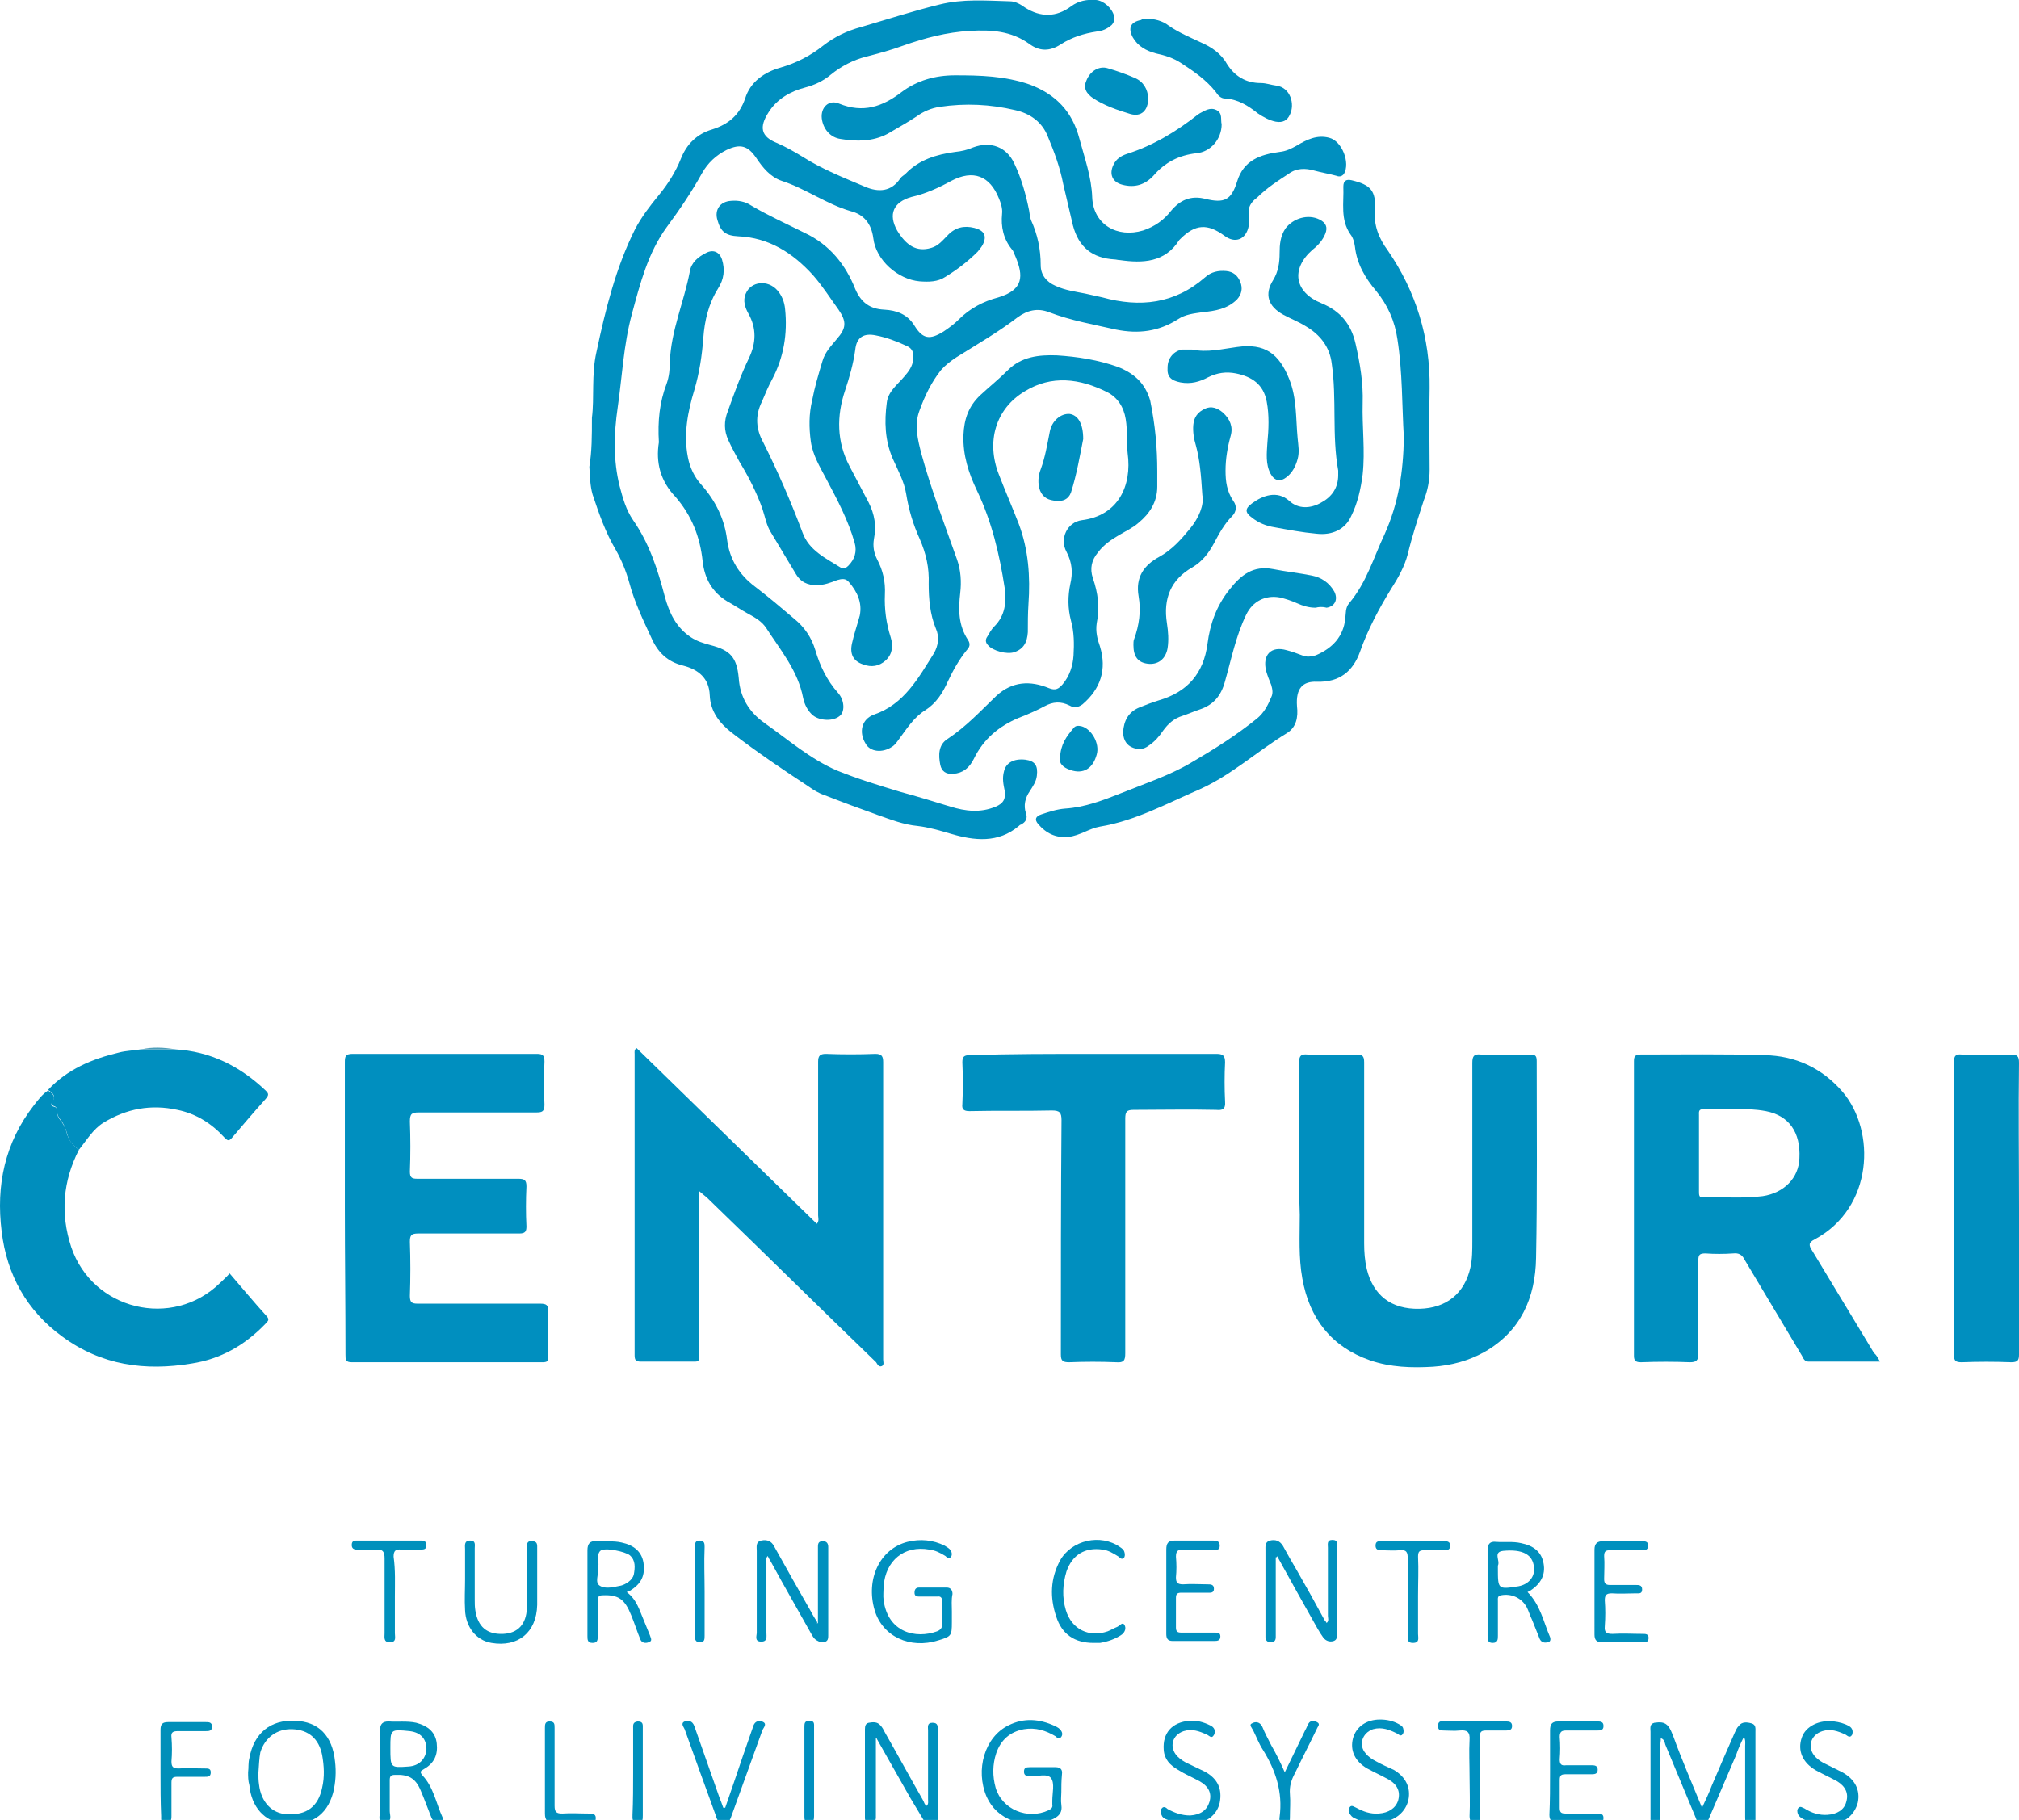 <?xml version="1.0" encoding="utf-8"?>
<!-- Generator: Adobe Illustrator 16.0.0, SVG Export Plug-In . SVG Version: 6.00 Build 0)  -->
<!DOCTYPE svg PUBLIC "-//W3C//DTD SVG 1.1//EN" "http://www.w3.org/Graphics/SVG/1.1/DTD/svg11.dtd">
<svg version="1.1" id="Calque_1_xA0_Image_1_" xmlns="http://www.w3.org/2000/svg" xmlns:xlink="http://www.w3.org/1999/xlink"
	 x="0px" y="0px" width="566.93px" height="511.133px" viewBox="0 27.277 566.93 511.133"
	 enable-background="new 0 27.277 566.93 511.133" xml:space="preserve">
<g>
	<path fill="#008FBF" d="M166.209,144.618c0.723-5.604-0.181-12.113,1.266-18.441c2.531-11.934,5.424-23.687,10.848-34.535
		c1.808-3.435,4.158-6.509,6.689-9.583c2.532-3.074,4.701-6.509,6.147-10.125c1.627-4.159,4.52-7.052,8.86-8.317
		c4.52-1.446,7.593-3.978,9.221-8.679c1.446-4.701,5.424-7.413,9.944-8.679c4.339-1.265,8.317-3.254,11.933-6.146
		c3.254-2.532,6.69-4.159,10.667-5.244c7.413-2.169,14.646-4.52,22.058-6.328c6.509-1.627,13.018-1.085,19.708-0.903
		c1.626,0,3.075,0.903,4.339,1.808c4.34,2.711,8.679,2.711,12.839-0.362c2.168-1.627,4.519-1.988,7.051-1.808
		c2.17,0.181,4.521,2.351,5.063,4.52c0.181,0.904,0,1.808-0.725,2.532c-1.266,1.085-2.53,1.627-4.158,1.808
		c-3.616,0.542-7.051,1.627-10.125,3.616c-3.073,1.989-5.967,1.989-8.859-0.181c-5.063-3.616-10.668-3.978-16.635-3.616
		c-6.509,0.362-12.656,1.989-18.804,4.159c-3.435,1.265-6.871,2.169-10.306,3.073c-3.616,0.904-7.051,2.712-9.944,5.063
		c-2.169,1.808-4.52,2.893-7.232,3.616c-4.158,1.085-7.955,3.254-10.306,7.052c-2.532,3.977-2.17,6.689,2.351,8.497
		c2.531,1.085,5.062,2.532,7.413,3.979c5.424,3.435,11.391,5.785,17.357,8.316c3.797,1.627,7.414,1.447,9.944-2.351
		c0.362-0.542,1.085-0.903,1.447-1.265c3.797-3.978,8.679-5.425,13.922-6.147c1.808-0.182,3.435-0.543,5.063-1.266
		c4.882-1.808,9.402-0.181,11.571,4.52c1.99,4.158,3.255,8.678,4.16,13.198c0.181,0.905,0.181,1.808,0.542,2.712
		c1.809,3.977,2.712,8.136,2.712,12.656c0,2.712,1.629,4.701,4.158,5.786c2.713,1.265,5.605,1.627,8.317,2.169
		c1.629,0.361,3.255,0.723,4.883,1.085c10.486,2.893,20.249,1.808,28.748-5.605c1.807-1.627,3.796-1.988,5.967-1.808
		c1.987,0.181,3.254,1.266,3.977,3.074c0.723,1.808,0.361,3.435-0.903,4.881c-2.712,2.712-6.147,3.254-9.763,3.616
		c-2.352,0.362-4.702,0.543-6.873,1.99c-5.422,3.435-11.027,4.158-17.355,2.892c-6.328-1.446-12.656-2.531-18.804-4.882
		c-3.255-1.265-6.147-0.542-8.861,1.447c-5.424,4.159-11.39,7.594-17.176,11.209c-1.627,1.085-3.074,2.17-4.339,3.617
		c-2.712,3.435-4.52,7.231-5.967,11.21c-1.627,4.159-0.542,8.316,0.542,12.476c2.712,9.944,6.509,19.708,9.944,29.471
		c1.085,3.074,1.266,6.328,0.904,9.402c-0.543,4.701-0.543,9.041,2.169,13.198c0.724,1.085,0.543,1.989-0.361,2.893
		c-2.169,2.712-3.797,5.605-5.243,8.679c-1.447,3.254-3.254,6.147-6.328,8.136c-3.254,1.989-5.243,5.243-7.413,8.136
		c-0.542,0.723-1.085,1.627-1.989,2.169c-2.712,1.809-6.147,1.447-7.413-0.903c-1.989-3.254-1.085-6.871,2.351-8.136
		c8.498-2.893,12.476-10.307,16.814-17.177c1.266-2.17,1.627-4.701,0.543-7.052c-1.627-3.977-1.989-8.317-1.989-12.476
		c0.181-4.52-0.723-8.497-2.531-12.656c-1.808-3.977-3.074-8.136-3.797-12.656c-0.542-3.435-2.351-6.689-3.797-9.944
		c-2.169-5.063-2.351-10.306-1.627-15.73c0.362-3.074,3.074-5.063,4.882-7.232c1.266-1.447,2.351-2.893,2.532-4.882
		c0.181-1.808-0.182-3.074-1.989-3.797c-2.712-1.265-5.605-2.35-8.498-2.892c-3.435-0.724-5.424,0.542-5.786,3.977
		c-0.542,3.979-1.627,7.775-2.893,11.571c-2.351,7.052-2.351,14.285,1.266,21.155c1.808,3.435,3.616,6.87,5.424,10.306
		c1.627,3.254,2.169,6.509,1.446,10.125c-0.362,2.169,0,3.979,0.904,5.786c1.627,3.074,2.351,6.328,2.17,9.763
		c-0.181,4.159,0.361,8.136,1.627,12.114c0.723,2.35,0.542,4.701-1.447,6.509c-1.809,1.627-3.978,1.988-6.328,1.085
		c-2.712-0.904-3.797-2.893-3.074-5.967c0.542-2.531,1.447-5.062,2.169-7.774c0.723-3.617-0.723-6.689-3.073-9.402
		c-0.904-1.085-1.989-0.904-3.255-0.543c-1.808,0.724-3.796,1.446-5.786,1.446c-2.531,0-4.52-0.903-5.786-3.074
		c-2.35-3.977-4.701-7.774-7.051-11.751c-1.266-1.989-1.627-4.34-2.351-6.509c-1.627-4.701-3.978-9.221-6.509-13.38
		c-1.084-1.988-2.17-3.977-3.074-5.967c-1.265-2.711-1.265-5.423-0.181-8.136c1.808-5.063,3.616-10.125,5.967-15.006
		c1.989-4.159,2.169-8.317-0.181-12.476c-0.904-1.627-1.627-3.617-0.723-5.605c1.446-3.435,6.147-3.979,8.859-0.905
		c1.265,1.447,1.988,3.254,2.169,5.244c0.724,6.87-0.362,13.56-3.616,19.707c-1.084,1.99-1.989,4.159-2.893,6.328
		c-1.988,3.978-1.627,7.774,0.362,11.392c4.159,8.316,7.775,16.633,11.029,25.313c1.808,5.062,6.509,7.232,10.848,9.944
		c0.723,0.361,1.447,0,1.989-0.542c1.808-1.808,2.532-3.979,1.808-6.509c-1.808-6.328-4.882-12.114-7.956-17.9
		c-1.808-3.435-3.796-6.689-4.339-10.486c-0.542-3.979-0.542-7.775,0.362-11.572c0.723-3.796,1.808-7.414,2.893-11.029
		c0.723-2.531,2.35-4.159,3.978-6.147c2.712-3.074,2.893-4.882,0.542-8.317c-2.351-3.254-4.52-6.689-7.232-9.763
		c-5.605-6.147-12.295-10.487-20.974-10.848c-3.436-0.181-4.881-1.266-5.786-4.521c-0.904-2.893,0.723-5.244,3.797-5.425
		c1.989-0.181,3.978,0.181,5.605,1.266c4.882,2.893,10.125,5.243,15.188,7.774c6.871,3.254,11.391,8.86,14.103,15.73
		c1.627,3.797,4.159,5.605,8.136,5.786c3.436,0.181,6.509,1.266,8.498,4.52c2.35,3.797,4.339,3.978,8.136,1.627
		c1.627-1.085,3.073-2.17,4.339-3.435c3.074-3.074,6.871-5.063,11.029-6.147c7.232-2.17,7.052-6.147,4.881-11.392
		c-0.361-0.723-0.542-1.627-1.084-2.169c-2.351-2.893-3.074-6.328-2.712-9.944c0.181-1.447-0.362-3.074-0.904-4.34
		c-2.531-6.328-7.232-8.136-13.379-4.881c-3.616,1.988-7.232,3.616-11.21,4.52c-5.062,1.447-6.509,4.882-3.978,9.402
		c2.531,4.158,5.424,6.147,9.583,4.882c1.989-0.543,3.254-2.17,4.521-3.435c2.169-2.351,4.701-2.893,7.594-2.17
		c2.712,0.724,3.616,2.17,2.351,4.701c-0.362,0.724-0.904,1.266-1.447,1.989c-2.712,2.712-5.786,5.063-9.041,7.052
		c-2.169,1.447-4.701,1.447-7.232,1.266c-6.147-0.543-12.295-5.967-13.018-12.114c-0.542-4.159-2.712-6.689-6.328-7.594
		c-6.871-1.988-12.656-6.328-19.346-8.497c-3.255-1.085-5.424-3.798-7.232-6.509c-2.351-3.437-4.52-3.979-8.317-2.17
		c-2.893,1.446-5.244,3.617-6.871,6.509c-2.893,5.244-6.328,10.306-9.944,15.188c-5.244,7.232-7.413,15.73-9.763,24.409
		c-2.351,8.678-2.712,17.538-3.978,26.216c-1.085,7.414-1.266,14.827,0.542,22.06c0.904,3.435,1.808,6.689,3.797,9.583
		c4.52,6.509,6.871,13.74,8.859,21.334c1.266,4.701,3.255,8.86,7.413,11.572c1.627,1.084,3.435,1.627,5.424,2.169
		c5.604,1.447,7.413,3.436,7.955,9.221c0.362,5.424,2.893,9.583,7.232,12.656c6.69,4.701,12.837,10.126,20.431,13.38
		c5.786,2.35,11.752,4.158,17.719,5.965c4.701,1.266,9.402,2.712,14.103,4.159c4.158,1.266,8.317,1.808,12.656,0
		c2.169-0.903,2.893-2.169,2.532-4.521c-0.362-1.808-0.724-3.435-0.182-5.423c0.543-2.351,2.712-3.617,5.967-3.254
		c2.712,0.361,3.617,1.627,3.256,4.52c-0.181,1.627-1.086,2.892-1.989,4.338c-1.267,1.808-1.809,3.979-1.086,6.147
		c0.544,1.447,0,2.532-1.445,3.254c-0.181,0-0.361,0.181-0.542,0.363c-5.787,4.881-12.477,4.158-19.167,2.169
		c-3.074-0.904-6.147-1.808-9.221-2.169c-3.978-0.363-7.593-1.809-11.21-3.074c-5.063-1.809-9.944-3.617-15.006-5.605
		c-1.627-0.542-3.074-1.447-4.34-2.35c-7.413-4.883-14.645-9.764-21.697-15.188c-3.435-2.712-5.966-5.967-6.146-10.487
		c-0.182-4.882-3.255-7.232-7.414-8.317c-4.52-1.085-7.232-3.797-9.04-7.955c-2.351-5.063-4.701-9.945-6.147-15.369
		c-0.904-3.254-2.17-6.328-3.797-9.221c-2.893-4.881-4.701-10.125-6.509-15.549c-0.723-2.532-0.723-5.062-0.904-7.774
		C166.209,154.02,166.209,149.682,166.209,144.618z"/>
	<path fill="#008FBF" d="M324.958,159.626c0,1.447,0,2.893,0,4.34c0,4.338-2.171,7.594-5.244,10.125
		c-1.629,1.446-3.616,2.351-5.425,3.435c-2.17,1.266-4.339,2.712-5.967,4.881c-1.807,2.17-2.351,4.521-1.445,7.233
		c1.445,4.159,1.987,8.316,1.084,12.656c-0.361,2.351,0.181,4.52,0.903,6.509c1.989,6.51,0.181,11.933-4.881,16.273
		c-1.267,0.903-2.351,1.084-3.615,0.361c-2.532-1.266-4.702-1.085-7.053,0.181c-2.35,1.266-4.881,2.351-7.231,3.254
		c-5.606,2.351-9.945,5.967-12.658,11.572c-1.265,2.53-3.073,3.977-5.786,4.158c-1.988,0.181-3.254-0.723-3.616-2.531
		c-0.542-2.712-0.542-5.605,1.989-7.232c5.243-3.435,9.401-7.956,13.741-12.114c4.52-4.158,9.583-4.338,14.827-2.169
		c1.807,0.723,2.712,0.181,3.796-1.085c1.99-2.35,2.894-5.243,3.074-8.136c0.181-3.254,0.181-6.509-0.723-9.763
		c-0.905-3.435-0.905-6.871-0.181-10.306c0.723-3.074,0.542-5.967-1.086-9.041c-1.988-3.616,0.181-8.316,4.34-8.858
		c10.125-1.266,14.102-9.583,12.837-18.804c-0.361-3.254,0-6.328-0.542-9.583c-0.542-3.437-2.351-6.147-5.244-7.594
		c-7.593-3.797-15.549-4.881-23.144-0.181c-8.136,4.882-10.848,14.103-7.232,23.324c1.809,4.701,3.797,9.22,5.606,13.921
		c2.712,7.232,3.254,14.827,2.712,22.42c-0.181,2.712-0.181,5.424-0.181,7.955c-0.181,2.712-1.086,4.701-3.799,5.604
		c-1.988,0.724-6.146-0.361-7.413-1.989c-0.723-0.723-0.723-1.627-0.181-2.35c0.542-0.905,1.085-1.99,1.989-2.893
		c3.074-3.074,3.435-6.871,2.893-10.848c-1.447-9.402-3.617-18.623-7.775-27.302c-2.35-4.882-3.978-9.944-3.797-15.549
		c0.181-4.519,1.447-8.136,4.701-11.21c2.531-2.35,5.243-4.52,7.775-7.051c3.797-3.797,8.679-4.339,13.741-4.159
		c5.786,0.361,11.572,1.266,17.178,3.254c4.521,1.808,7.593,4.52,9.04,9.402C324.413,146.789,324.958,153.117,324.958,159.626z"/>
	<path fill="#008FBF" d="M394.206,150.224c-0.542-9.041-0.361-18.442-1.81-27.663c-0.723-5.063-2.712-9.583-5.967-13.56
		c-3.073-3.617-5.425-7.594-5.967-12.475c-0.181-1.266-0.542-2.532-1.265-3.437c-2.893-4.158-1.809-8.858-1.989-13.379
		c0-1.627,0.723-2.17,2.351-1.808c5.244,1.265,6.87,2.893,6.509,8.316c-0.361,4.34,1.084,7.956,3.616,11.391
		c7.956,11.572,11.934,24.589,11.753,38.692c-0.181,7.594,0,15.369,0,22.962c0,2.893-0.542,5.785-1.626,8.498
		c-1.629,5.062-3.257,9.944-4.521,15.188c-0.903,3.435-2.713,6.689-4.7,9.763c-3.438,5.605-6.511,11.39-8.679,17.538
		c-1.99,5.605-5.786,8.679-12.114,8.499c-3.978-0.181-5.967,1.808-5.605,6.87c0.361,3.074-0.181,5.967-2.894,7.594
		c-8.315,5.063-15.549,11.752-24.409,15.73c-9.221,3.979-18.078,8.86-28.024,10.487c-3.073,0.542-5.604,2.53-8.859,2.893
		c-3.616,0.361-6.328-1.085-8.497-3.617c-1.086-1.266-0.723-2.169,0.904-2.711c2.17-0.724,4.338-1.447,6.689-1.627
		c5.604-0.362,10.668-2.351,15.729-4.339c6.689-2.712,13.381-4.882,19.528-8.499c6.509-3.796,12.837-7.775,18.623-12.476
		c1.987-1.627,3.074-3.796,3.978-5.966c0.542-1.085,0.361-2.17,0-3.436c-0.542-1.265-1.087-2.711-1.448-3.977
		c-1.084-4.521,1.448-7.052,5.786-5.786c1.448,0.361,2.894,0.904,4.341,1.446c1.265,0.542,2.529,0.361,3.797,0
		c4.699-1.988,7.773-5.243,8.315-10.306c0.183-1.446,0-3.074,1.086-4.338c4.881-5.786,6.87-12.838,9.944-19.347
		C392.758,168.486,394.025,159.806,394.206,150.224z"/>
	<path fill="#008FBF" d="M350.632,87.124c0,1.445,0.361,2.53,0,3.616c-0.723,3.796-3.797,5.062-6.87,2.712
		c-4.702-3.437-8.138-3.254-12.295,0.903c-0.181,0.181-0.181,0.181-0.361,0.361c-3.979,6.328-10.308,6.51-16.636,5.605
		c-0.542,0-1.084-0.181-1.445-0.181c-6.328-0.361-10.127-3.435-11.753-9.583c-0.903-3.798-1.809-7.775-2.713-11.572
		c-0.903-4.701-2.531-9.04-4.338-13.379c-1.629-4.159-5.063-6.509-9.224-7.414c-6.87-1.627-13.921-1.988-21.153-0.904
		c-2.351,0.362-4.521,1.266-6.509,2.712c-2.712,1.808-5.424,3.254-8.137,4.881c-4.158,2.17-8.679,2.17-13.018,1.447
		c-3.074-0.361-5.063-2.893-5.424-5.785c-0.362-3.074,1.988-5.425,4.881-4.159c6.69,2.712,12.114,0.903,17.538-3.254
		c4.34-3.254,9.402-4.701,15.007-4.701c7.051,0,13.921,0.181,20.793,2.531c7.412,2.712,12.114,7.594,14.102,15.188
		c1.447,5.425,3.438,10.848,3.618,16.634c0.361,7.594,7.051,11.391,14.282,9.221c3.254-1.085,5.786-2.893,7.775-5.425
		c2.532-3.074,5.605-4.52,9.764-3.435c5.244,1.266,7.231,0.361,8.859-4.881c1.807-5.967,6.509-7.594,11.934-8.317
		c1.807-0.182,3.255-0.904,4.881-1.809c2.712-1.627,5.605-3.074,9.04-2.169c3.616,0.904,5.967,7.052,4.158,10.125
		c-0.542,0.724-1.265,0.904-2.168,0.543c-1.99-0.543-4.16-0.904-6.147-1.446c-2.532-0.724-5.063-0.724-7.234,0.903
		c-3.073,1.99-6.147,3.978-8.857,6.69C351.174,84.05,350.451,85.677,350.632,87.124z"/>
	<path fill="#008FBF" d="M185.013,151.49c-0.361-5.967,0.181-11.21,2.17-16.454c0.723-1.988,0.904-4.158,0.904-6.147
		c0.362-8.859,3.978-16.814,5.605-25.313c0.362-2.532,2.351-4.159,4.52-5.243c1.989-1.085,3.797-0.362,4.521,1.808
		c0.904,2.893,0.542,5.604-1.085,8.136c-2.712,4.339-3.797,9.041-4.159,13.922c-0.361,4.882-1.084,9.763-2.531,14.645
		c-1.808,5.967-3.074,12.295-1.808,18.804c0.542,2.893,1.808,5.605,3.797,7.774c3.978,4.521,6.509,9.583,7.232,15.549
		c0.723,5.425,3.435,9.764,7.775,13.019c3.797,2.892,7.413,5.966,11.029,9.04c2.893,2.351,4.882,5.244,5.966,8.86
		c1.266,4.339,3.255,8.498,6.329,11.934c1.808,1.988,1.989,5.062,0.723,6.328c-1.809,1.808-5.786,1.627-7.774,0
		c-1.447-1.266-2.351-3.074-2.712-4.882c-1.447-7.594-6.328-13.38-10.306-19.527c-1.266-1.989-3.254-3.074-5.244-4.159
		c-1.989-1.084-3.797-2.35-5.786-3.435c-4.158-2.531-6.328-6.328-6.871-11.21c-0.723-6.87-3.074-12.837-7.594-18.08
		C185.375,162.338,184.109,157.094,185.013,151.49z"/>
	<path fill="#008FBF" d="M375.764,159.445c-1.81-9.945-0.361-20.069-1.81-30.013c-0.542-4.701-3.254-8.137-7.231-10.487
		c-1.989-1.266-4.338-2.169-6.328-3.254c-4.338-2.351-5.425-5.786-2.893-9.763c1.445-2.351,1.809-4.882,1.809-7.594
		c0-2.351,0.181-4.701,1.626-6.871c2.171-2.893,6.328-4.158,9.583-2.531c1.809,0.903,2.351,2.169,1.628,3.977
		c-0.725,1.808-1.989,3.254-3.618,4.521c-6.145,5.425-5.061,11.934,2.532,15.007c5.244,2.169,8.317,5.785,9.582,11.391
		c1.268,5.605,2.171,11.029,1.99,16.634c-0.181,6.689,0.723,13.379,0,20.068c-0.542,4.159-1.445,8.137-3.255,11.753
		c-1.628,3.616-5.244,5.424-9.763,4.882c-3.978-0.361-7.776-1.085-11.753-1.808c-2.352-0.361-4.52-1.266-6.328-2.712
		c-1.99-1.446-1.99-2.53,0-3.977c2.893-2.17,7.051-3.797,10.485-0.724c2.532,2.351,5.967,2.17,8.86,0.543
		c3.073-1.627,4.883-4.159,4.883-7.774C375.764,160.711,375.764,159.987,375.764,159.445z"/>
	<path fill="#008FBF" d="M369.436,197.956c-1.99,0-3.616-0.542-5.244-1.265c-1.626-0.724-3.255-1.266-4.881-1.627
		c-3.979-0.724-7.595,1.084-9.401,4.882c-2.894,5.967-4.16,12.476-5.967,18.804c-1.087,3.977-3.255,6.509-7.054,7.774
		c-1.626,0.542-3.254,1.266-4.88,1.808c-2.352,0.723-3.978,2.169-5.425,4.159c-1.084,1.627-2.352,3.073-3.978,4.158
		c-1.628,1.266-3.254,1.266-5.063,0.361c-1.626-0.903-2.168-2.53-2.168-4.158c0.181-3.074,1.445-5.605,4.52-6.871
		c1.809-0.723,3.615-1.447,5.425-1.989c8.135-2.35,12.656-7.594,13.74-15.911c0.723-5.605,2.531-10.667,6.147-15.188
		c3.254-4.158,6.689-6.87,12.295-5.785c3.615,0.723,7.231,1.084,10.847,1.808c2.713,0.542,4.883,1.989,6.328,4.521
		c1.087,2.169,0.184,4.158-2.168,4.519C371.062,197.594,370.158,197.775,369.436,197.956z"/>
	<path fill="#008FBF" d="M337.614,166.315c-0.364-5.786-0.726-9.944-1.81-13.922c-0.542-1.808-0.903-3.796-0.723-5.785
		c0.181-2.17,1.265-3.617,3.255-4.52c1.807-0.905,3.615-0.181,5.061,1.084c1.99,1.809,2.894,3.978,2.171,6.51
		c-0.903,3.254-1.445,6.509-1.445,9.763c0,3.074,0.361,5.786,2.168,8.498c1.086,1.446,0.905,3.074-0.361,4.339
		c-2.168,2.169-3.616,4.882-5.062,7.594c-1.447,2.712-3.254,5.062-5.967,6.689c-6.147,3.435-8.317,8.859-7.233,15.73
		c0.363,2.351,0.544,4.701,0.181,7.052c-0.542,3.074-2.71,4.701-5.604,4.338c-2.712-0.361-3.979-1.989-3.979-5.243
		c0-0.542,0-1.266,0.182-1.627c1.447-3.977,1.989-7.955,1.267-12.114c-0.903-5.243,1.445-8.678,5.786-11.029
		c3.615-1.989,6.147-4.882,8.679-7.956C336.708,172.643,338.156,169.028,337.614,166.315z"/>
	<path fill="#008FBF" d="M334.721,125.453c4.339,0.905,8.496-0.181,12.656-0.723c7.773-1.085,11.751,1.808,14.644,9.04
		c2.171,5.425,1.81,11.029,2.352,16.634c0.181,1.989,0.542,3.796,0,5.786c-0.542,1.989-1.445,3.796-3.074,5.063
		c-1.807,1.446-3.435,1.085-4.519-0.905c-1.448-2.711-1.087-5.785-0.906-8.678c0.364-3.798,0.545-7.775-0.181-11.572
		c-0.903-4.882-4.157-7.051-8.677-7.956c-2.712-0.542-5.244-0.181-7.775,1.085c-2.352,1.266-4.881,1.988-7.773,1.446
		c-2.713-0.542-3.799-1.627-3.618-4.159c0-2.711,1.809-4.701,4.16-5.063C333.273,125.453,333.996,125.453,334.721,125.453z"/>
	<path fill="#008FBF" d="M321.703,32.52c2.349,0,4.7,0.542,6.509,1.989c2.894,1.989,5.967,3.254,9.038,4.701
		c2.894,1.266,5.605,3.074,7.234,5.967c2.17,3.435,5.241,5.424,9.582,5.424c1.445,0,2.894,0.543,4.339,0.724
		c3.979,0.542,5.244,5.243,3.796,8.136c-0.723,1.627-1.987,2.35-3.977,1.988c-1.807-0.361-3.436-1.266-5.062-2.35
		c-2.712-2.17-5.605-3.979-9.221-4.159c-1.087,0-1.99-0.904-2.532-1.808c-2.712-3.435-6.147-5.786-9.763-8.136
		c-2.171-1.446-4.521-2.17-7.054-2.712c-2.71-0.724-5.061-1.988-6.509-4.52c-1.445-2.712-0.542-4.339,2.352-4.882
		C320.798,32.52,321.34,32.701,321.703,32.52z"/>
	<path fill="#008FBF" d="M343.036,62.173c0,4.158-3.073,7.774-7.051,8.136c-4.88,0.542-8.859,2.531-12.114,6.328
		c-2.351,2.531-5.241,3.435-8.679,2.531c-2.891-0.723-3.797-3.073-2.529-5.604c0.723-1.627,2.168-2.532,3.796-3.074
		c7.412-2.351,13.921-6.328,19.888-11.029c0.181-0.181,0.361-0.181,0.542-0.361c1.448-0.724,2.894-1.809,4.702-0.905
		C343.397,59.099,342.675,60.906,343.036,62.173z"/>
	<path fill="#008FBF" d="M304.164,150.585c-0.903,4.521-1.809,9.944-3.435,15.007c-0.725,1.989-2.352,2.531-4.16,2.35
		c-1.987-0.181-3.615-0.723-4.52-2.893c-0.723-1.989-0.542-4.158,0.181-5.966c1.266-3.436,1.81-6.871,2.532-10.487
		c0.542-3.074,3.073-5.243,5.605-5.063C302.717,143.896,304.164,146.246,304.164,150.585z"/>
	<path fill="#008FBF" d="M322.426,54.759c0,3.616-1.989,5.424-5.063,4.521c-3.615-1.085-7.231-2.351-10.305-4.34
		c-2.171-1.446-2.894-3.074-1.99-5.062c1.087-2.712,3.616-4.159,5.967-3.435c2.532,0.723,5.063,1.627,7.596,2.711
		C321.159,50.239,322.245,52.408,322.426,54.759z"/>
	<path fill="#008FBF" d="M297.655,240.083c0.181-3.796,1.808-5.965,3.797-8.316c0.542-0.723,1.265-0.723,2.17-0.542
		c2.894,0.723,5.242,4.881,4.339,7.955c-1.084,3.977-3.797,5.604-7.412,4.34C298.378,242.796,297.294,241.53,297.655,240.083z"/>
</g>
<g>
	<path fill="#0090BE" d="M477.921,534.975c1.084-2.352,1.987-4.159,2.713-6.147c2.168-5.063,4.338-10.126,6.509-15.008
		c0.361-0.723,0.542-1.266,1.084-1.808c0.903-1.266,2.351-1.085,3.615-0.723c1.267,0.361,1.084,1.446,1.084,2.35
		c0,7.956,0,15.911,0,23.866c0,1.085,0.183,2.171-1.445,2.171c-1.445,0-1.445-0.905-1.445-2.171c0-6.689,0-13.379,0-19.888
		c0-0.724,0.181-1.627-0.363-2.531c-0.903,1.808-1.626,3.435-2.168,5.062c-2.532,5.967-5.063,11.753-7.596,17.72
		c-0.361,0.903-0.723,1.988-1.987,1.809c-1.267,0-1.447-1.086-1.809-1.99c-2.894-6.87-5.605-13.56-8.499-20.431
		c-0.181-0.542-0.181-1.446-1.265-1.808c0,0.904-0.181,1.627-0.181,2.351c0,6.509,0,13.198,0,19.707
		c0,1.085,0.181,2.171-1.447,1.989c-1.445,0-1.265-1.085-1.265-1.989c0-7.955,0-15.91,0-23.866c0-0.904-0.361-2.169,1.084-2.531
		c1.447-0.181,2.893-0.361,3.979,1.085c0.542,0.724,0.903,1.627,1.265,2.532C472.135,521.234,475.028,527.923,477.921,534.975z"/>
	<path fill="#0090BE" d="M229.675,483.084c0-2.352,0-4.702,0-7.053c0-4.7,0-9.582,0-14.283c0-1.085,0.181-1.627,1.446-1.627
		c1.085,0,1.447,0.723,1.447,1.627c0,8.316,0,16.453,0,24.771c0,0.723,0,1.446-0.723,1.808c-0.904,0.361-1.627,0.181-2.531-0.361
		c-0.904-0.543-1.266-1.446-1.809-2.351c-3.616-6.509-7.413-13.018-11.029-19.707c-0.361-0.543-0.542-0.904-0.904-1.627
		c-0.543,0.542-0.362,1.265-0.362,1.808c0,6.509,0,13.198,0,19.707c0,1.085,0.362,2.531-1.446,2.531
		c-1.989,0-1.266-1.627-1.266-2.531c0-7.594,0-15.367,0-22.962c0-1.085-0.362-2.531,1.266-2.893s2.893,0.181,3.616,1.627
		c3.436,6.147,6.871,12.295,10.306,18.261c0.542,1.085,1.266,2.17,1.808,3.074C229.313,483.265,229.494,483.265,229.675,483.084z"/>
	<path fill="#0090BE" d="M358.227,464.642c0,6.689,0,13.56,0,20.25c0,0.723,0,1.446,0,2.169c0,1.085-0.542,1.446-1.445,1.446
		s-1.447-0.542-1.447-1.446c0-2.35,0-4.701,0-7.232c0-5.785,0-11.391,0-17.177c0-1.084-0.181-2.35,1.267-2.711
		c1.445-0.361,2.712,0,3.616,1.446c1.265,2.351,2.531,4.521,3.796,6.689c2.712,4.701,5.425,9.583,7.956,14.283
		c0.181,0.182,0.361,0.361,0.542,0.725c0.724-0.543,0.361-1.447,0.361-1.99c0-6.328,0-12.656,0-19.165
		c0-0.904-0.361-2.169,1.266-2.169c1.628,0,1.267,1.084,1.267,2.169c0,7.956,0,15.911,0,23.866c0,0.904,0.181,1.989-0.903,2.351
		c-1.086,0.361-2.171,0-2.894-0.904c-0.544-0.723-1.086-1.627-1.628-2.53c-3.797-6.69-7.593-13.561-11.392-20.431
		C358.588,464.642,358.407,464.642,358.227,464.642z"/>
	<path fill="#0090BE" d="M245.947,515.448c0,6.689,0,13.38,0,20.069c0,0.724,0,1.446,0,2.169c0,1.085-0.542,1.629-1.627,1.629
		c-0.904,0-1.447-0.544-1.447-1.447c0-8.317,0-16.634,0-24.951c0-0.904,0.181-1.627,1.084-1.808
		c1.085-0.182,2.351-0.362,3.255,0.723c0.542,0.542,0.904,1.266,1.266,1.988c3.616,6.328,7.051,12.656,10.667,18.984
		c0.361,0.544,0.361,1.267,1.084,1.628c0.543-0.542,0.362-1.266,0.362-1.809c0-6.509,0-12.837,0-19.346
		c0-0.904-0.362-2.17,1.265-2.17s1.447,1.085,1.447,2.17c0,7.956,0,15.911,0,23.866c0,0.904,0.181,1.988-0.904,2.351
		c-1.266,0.361-2.351,0-3.074-1.085c-1.266-2.169-2.531-4.158-3.797-6.328c-3.074-5.425-6.147-10.848-9.221-16.272
		C246.128,515.267,245.947,515.448,245.947,515.448z"/>
	<path fill="#0090BC" d="M69.663,525.03c0.181-1.265,0-2.711,0.361-3.977c1.266-7.053,5.967-10.849,12.837-10.487
		c6.509,0.181,10.487,4.159,11.21,11.391c0.361,2.893,0.181,5.967-0.542,8.859c-1.808,6.509-6.509,9.402-13.741,8.679
		c-5.424-0.543-9.221-4.7-9.763-10.848C69.663,527.381,69.663,526.295,69.663,525.03z M72.556,525.21c0,0.904,0,2.171,0.181,3.256
		c0.542,4.882,3.616,8.136,7.774,8.316c5.605,0.361,8.86-2.17,9.944-7.413c0.724-3.074,0.542-6.147,0-9.222
		c-0.904-4.52-3.797-7.051-8.317-7.231c-4.339-0.182-7.774,2.351-9.04,6.509C72.736,521.234,72.736,523.222,72.556,525.21z"/>
	<path fill="#0090BF" d="M267.282,479.828c0,1.085,0,1.989,0,3.074c0,3.797-0.181,3.978-3.797,5.063
		c-7.956,2.531-15.73-1.085-17.9-8.498c-2.531-8.678,1.446-17.177,9.221-19.165c3.616-0.904,7.232-0.542,10.487,1.085
		c0.542,0.361,1.265,0.723,1.627,1.265c0.361,0.544,0.542,1.447,0,1.99c-0.543,0.542-1.085,0-1.447-0.361
		c-1.446-0.905-2.893-1.629-4.52-1.81c-7.052-1.265-12.295,3.074-12.837,10.307c0,1.266-0.181,2.531,0,3.979
		c1.265,9.039,9.04,10.847,15.006,8.678c0.904-0.361,1.447-0.904,1.447-1.988c0-2.171,0-4.159,0-6.328
		c0-1.086-0.362-1.628-1.447-1.447c-1.627,0-3.254,0-5.063,0c-0.723,0-1.265-0.181-1.265-1.085c0-0.903,0.361-1.446,1.265-1.446
		c2.532,0,5.244,0,7.774,0c1.085,0,1.627,0.724,1.627,1.808C267.102,476.574,267.282,478.201,267.282,479.828z"/>
	<path fill="#0090BF" d="M298.02,530.635c0,1.085-0.181,2.35,0,3.436c0.361,2.351-0.723,3.435-2.894,4.339
		c-7.593,2.713-15.188,0-18.08-6.509c-3.255-7.594-0.542-16.814,6.147-20.069c4.34-2.17,8.679-1.808,13.017,0.181
		c0.726,0.361,1.448,0.723,1.81,1.446c0.361,0.542,0.361,1.267-0.181,1.809s-1.084,0-1.448-0.361
		c-2.71-1.628-5.603-2.532-8.857-1.989c-3.979,0.723-6.51,3.074-7.775,6.689c-1.085,3.255-1.085,6.509-0.181,9.764
		c1.808,6.147,9.04,9.04,14.826,6.328c0.723-0.361,1.265-0.723,1.084-1.627c0-0.361,0-0.723,0-1.086
		c0-2.169,0.723-4.881-0.361-6.328c-1.084-1.446-3.977-0.361-5.967-0.542c-0.903,0-1.626-0.181-1.626-1.266
		c0-1.084,0.542-1.266,1.626-1.266c2.352,0,4.702,0,7.231,0c1.448,0,1.99,0.724,1.81,1.989
		C298.02,527.562,298.02,529.008,298.02,530.635z"/>
	<path fill="#0090BC" d="M106.728,525.21c0-3.977,0-8.136,0-12.113c0-1.627,0.724-2.351,2.351-2.351
		c2.531,0.181,5.244-0.181,7.775,0.362c3.435,0.903,5.424,2.711,5.785,5.785c0.362,3.254-0.723,5.605-3.616,7.232
		c-0.904,0.542-1.266,0.723-0.362,1.808c3.074,3.255,3.797,7.775,5.605,11.752c0.362,0.724,0,1.085-0.723,1.266
		c-1.085,0.181-1.808,0-2.351-1.084c-1.084-2.712-1.989-5.244-3.074-7.774c-1.446-3.435-3.435-4.521-7.232-4.34
		c-1.085,0-1.447,0.361-1.447,1.447c0,2.893,0,5.786,0,8.678c0,1.266,0.905,3.073-1.446,3.073c-2.169,0-1.266-1.808-1.266-2.893
		C106.547,532.623,106.728,528.827,106.728,525.21z M109.621,518.159c0,5.605,0,5.605,5.063,5.243
		c3.074-0.181,4.881-2.169,5.063-4.882c0-2.893-1.628-4.701-4.701-5.063C109.621,512.916,109.621,512.916,109.621,518.159z"/>
	<path fill="#0090BF" d="M175.976,474.405c2.893,2.17,3.616,5.243,4.882,8.137c0.542,1.266,1.084,2.712,1.627,3.978
		c0.181,0.723,0.904,1.627-0.362,1.988c-0.904,0.361-1.989,0.181-2.351-0.904c-0.904-2.169-1.627-4.519-2.531-6.689
		c-1.808-4.521-3.616-5.786-7.955-5.604c-1.084,0-1.446,0.361-1.446,1.445c0,3.256,0,6.691,0,9.945c0,1.085,0,1.988-1.447,1.988
		c-1.446,0-1.446-0.903-1.446-1.988c0-7.955,0-16.091,0-24.048c0-1.808,0.723-2.711,2.532-2.53c2.35,0.181,4.701-0.181,7.051,0.361
		c3.435,0.724,5.604,2.531,6.147,5.605c0.542,3.615-0.542,5.966-3.797,7.955C176.699,474.043,176.518,474.224,175.976,474.405z
		 M167.84,468.076c0.362,1.266-0.904,3.616,0.542,4.521c1.627,1.085,3.978,0.361,5.966,0c0.723-0.181,1.446-0.542,2.169-1.085
		c0.723-0.542,1.266-1.266,1.447-1.989c0.361-1.988,0.542-3.978-1.085-5.424c-1.266-1.085-7.232-2.351-8.317-1.266
		s-0.361,2.893-0.542,4.339C167.84,467.172,167.84,467.534,167.84,468.076z"/>
	<path fill="#0090BE" d="M428.922,474.405c3.616,3.616,4.52,8.498,6.328,12.656c0.181,0.542,0.181,1.266-0.542,1.446
		c-0.903,0.181-1.809,0.181-2.351-0.904c-0.723-1.808-1.445-3.615-2.171-5.424c-0.542-1.085-0.903-2.351-1.445-3.435
		c-1.447-2.713-4.338-3.979-7.231-3.436c-1.086,0.181-0.905,0.904-0.905,1.628c0,3.254,0,6.509,0,9.763c0,0.903,0,1.988-1.445,1.988
		c-1.448,0-1.448-0.903-1.448-1.988c0-7.955,0-16.091,0-24.048c0-1.808,0.726-2.53,2.352-2.35c2.351,0.181,4.702-0.181,7.051,0.361
		c3.618,0.724,5.786,2.532,6.328,5.786c0.544,3.073-0.723,5.604-3.797,7.594C429.645,474.043,429.283,474.224,428.922,474.405z
		 M420.604,467.715c0,5.967,0,5.967,5.786,5.063c2.893-0.542,4.702-2.713,4.341-5.425c-0.364-3.435-3.074-5.063-8.68-4.52
		c-2.893,0.362-0.723,2.712-1.447,4.158C420.604,466.991,420.604,467.353,420.604,467.715z"/>
	<path fill="#0090BE" d="M130.594,470.789c0-2.894,0-5.605,0-8.499c0-0.903-0.361-2.35,1.446-2.35c1.627,0,1.266,1.266,1.266,2.169
		c0,4.882,0,9.764,0,14.465c0,1.085,0,1.989,0.181,3.073c0.723,4.521,3.254,6.69,7.774,6.51c4.158-0.182,6.509-2.712,6.69-7.232
		c0.181-5.605,0-11.21,0-16.635c0-1.084-0.181-2.35,1.446-2.169c1.627,0,1.446,1.085,1.446,2.169c0,5.244,0,10.487,0,15.73
		c-0.181,7.774-5.424,11.934-12.837,10.667c-4.339-0.723-7.232-4.52-7.413-9.221C130.413,476.574,130.594,473.682,130.594,470.789
		L130.594,470.789z"/>
	<path fill="#0090BE" d="M447.726,474.405c0-3.978,0-7.955,0-11.934c0-1.627,0.723-2.35,2.352-2.35c3.615,0,7.412,0,11.027,0
		c1.087,0,1.81,0.181,1.629,1.446c0,1.084-0.906,1.084-1.81,1.084c-2.893,0-5.786,0-8.679,0c-1.265,0-1.807,0.182-1.807,1.629
		c0.181,2.169,0,4.338,0,6.509c0,1.266,0.542,1.627,1.626,1.627c2.351,0,4.702,0,7.233,0c0.903,0,1.807,0,1.807,1.266
		c0,1.265-0.903,1.084-1.626,1.084c-2.351,0-4.702,0.181-6.87,0c-1.628,0-1.989,0.543-1.989,1.99c0.181,2.35,0.181,4.7,0,7.231
		c-0.181,1.808,0.542,2.17,2.17,2.17c2.894-0.182,5.604,0,8.496,0c0.726,0,1.629,0,1.629,1.084c0,1.085-0.542,1.266-1.448,1.266
		c-3.977,0-7.773,0-11.75,0c-1.448,0-1.99-0.723-1.99-2.169C447.726,482.36,447.726,478.382,447.726,474.405z"/>
	<path fill="#0091BE" d="M435.25,525.03c0-3.977,0-7.774,0-11.752c0-1.808,0.542-2.531,2.352-2.531c3.615,0,7.231,0,10.847,0
		c0.903,0,1.81,0,1.81,1.266s-0.906,1.266-1.81,1.266c-2.893,0-5.786,0-8.679,0c-1.265,0-1.807,0.361-1.807,1.809
		c0.181,2.169,0.181,4.158,0,6.328c0,1.446,0.542,1.808,1.807,1.627c2.351,0,4.702,0,7.233,0c0.903,0,1.626,0.181,1.626,1.266
		s-0.723,1.266-1.626,1.266c-2.531,0-4.883,0-7.414,0c-1.265,0-1.626,0.361-1.626,1.628c0,2.53,0,5.242,0,7.774
		c0,1.266,0.361,1.627,1.626,1.627c2.893,0,5.967,0,8.859,0c0.903,0,1.81,0,1.81,1.266c0,1.265-0.906,1.265-1.81,1.265
		c-3.796,0-7.593,0-11.208,0c-1.629,0-2.171-0.723-2.171-2.169C435.25,532.985,435.25,529.008,435.25,525.03z"/>
	<path fill="#0090BE" d="M203.639,534.975c1.627-4.701,3.254-9.402,4.881-14.283c0.904-2.713,1.989-5.605,2.893-8.318
		c0.361-1.446,1.266-1.988,2.531-1.627c1.627,0.543,0.542,1.627,0.181,2.351c-2.893,7.956-5.786,16.092-8.679,24.047
		c-0.361,1.085-0.723,2.171-2.169,2.171c-1.627,0-1.989-1.086-2.351-2.352c-2.893-7.955-5.786-15.91-8.679-24.047
		c-0.181-0.543-1.265-1.627,0-2.17c1.085-0.361,2.17-0.181,2.712,1.266c2.351,6.689,4.701,13.38,7.051,20.069
		c0.361,0.905,0.724,1.809,1.085,2.894C203.277,534.975,203.458,534.975,203.639,534.975z"/>
	<path fill="#008FBF" d="M327.492,474.224c0-3.978,0-7.774,0-11.753c0-1.808,0.542-2.53,2.349-2.53c3.615,0,7.053,0,10.669,0
		c0.903,0,1.987,0,1.987,1.446s-1.084,1.084-1.807,1.084c-2.713,0-5.425,0-8.318,0c-1.445,0-2.17,0.181-2.17,1.99
		c0.181,1.988,0.181,3.977,0,5.785c0,1.446,0.363,1.989,1.989,1.989c2.352-0.181,4.702,0,6.87,0c0.905,0,1.81,0,1.81,1.265
		c0,1.266-1.087,1.085-1.81,1.085c-2.351,0-4.699,0-7.231,0c-1.084,0-1.628,0.181-1.628,1.446c0,2.713,0,5.425,0,8.317
		c0,1.085,0.363,1.446,1.447,1.446c3.074,0,6.147,0,9.402,0c0.903,0,1.626,0,1.626,1.085s-0.723,1.266-1.626,1.266
		c-3.978,0-7.776,0-11.753,0c-1.445,0-1.807-0.724-1.807-1.988C327.492,482.36,327.492,478.382,327.492,474.224z"/>
	<path fill="#0090BE" d="M512.455,539.494c-2.352,0.182-4.16-0.362-5.967-1.266c-0.724-0.361-1.268-0.724-1.629-1.446
		c-0.181-0.542-0.361-1.266,0.181-1.808c0.542-0.543,1.086,0,1.629,0.181c1.987,1.266,4.157,1.988,6.509,1.808
		c2.712-0.181,4.699-1.446,5.244-3.615c0.723-2.352-0.182-4.34-2.532-5.786c-1.989-1.086-3.978-1.989-5.967-3.074
		c-3.797-2.169-5.244-5.605-3.978-9.221c1.085-3.255,5.062-5.063,9.041-4.521c1.445,0.181,2.891,0.543,4.158,1.266
		c1.084,0.542,1.265,1.627,0.902,2.532c-0.723,1.084-1.445,0-1.989-0.181c-1.987-0.905-3.977-1.629-6.328-0.905
		c-3.435,1.086-4.338,4.701-1.987,7.233c0.903,0.903,1.987,1.627,3.254,2.169c1.446,0.723,2.894,1.446,4.339,2.169
		c3.616,1.99,5.063,5.063,4.341,8.498c-0.905,3.436-3.799,5.967-7.775,6.148C513.178,539.494,512.635,539.494,512.455,539.494z"/>
	<path fill="#0090BE" d="M386.432,539.315c-1.987,0.18-3.977-0.363-5.783-1.267c-0.544-0.181-1.086-0.543-1.448-1.085
		c-0.542-0.723-0.723-1.446-0.181-2.169c0.543-0.724,1.266,0,1.81,0.181c1.987,1.084,3.977,1.808,6.328,1.627
		c2.71-0.181,4.699-1.446,5.423-3.617c0.725-2.53-0.182-4.52-2.713-5.965c-1.987-1.086-3.978-1.99-5.965-3.074
		c-3.437-1.989-4.883-5.063-3.979-8.498c0.905-3.255,3.798-5.243,7.595-5.243c1.807,0,3.615,0.361,5.241,1.266
		c0.545,0.361,1.087,0.542,1.268,1.265c0.181,0.724,0.181,1.266-0.361,1.81c-0.542,0.361-0.906-0.181-1.268-0.363
		c-2.168-1.084-4.338-1.988-6.87-1.265c-3.073,1.084-4.157,4.52-1.989,6.87c0.725,0.905,1.809,1.628,2.893,2.17
		c1.629,0.904,3.255,1.627,4.883,2.351c3.436,1.988,4.883,5.063,4.158,8.497c-0.723,3.255-3.616,5.786-7.231,6.147
		C387.699,539.494,386.977,539.315,386.432,539.315z"/>
	<path fill="#0090BF" d="M333.639,539.494c-2.531,0.182-4.34-0.543-6.146-1.266c-0.545-0.181-1.087-0.543-1.268-1.085
		c-0.361-0.542-0.542-1.446,0-1.988c0.542-0.724,1.268-0.181,1.629,0.181c1.987,1.085,3.977,1.808,6.328,1.808
		c2.893-0.181,4.699-1.446,5.422-3.796c0.725-2.352-0.181-4.34-2.71-5.786c-1.989-1.086-4.16-1.989-6.147-3.255
		c-2.17-1.266-3.799-2.893-3.979-5.605c-0.361-4.701,2.352-7.774,7.233-8.136c1.988-0.181,3.978,0.361,5.784,1.266
		c1.268,0.542,1.629,1.627,1.087,2.713c-0.724,1.265-1.448,0-2.171-0.181c-1.987-0.905-3.977-1.629-6.328-0.905
		c-3.254,1.086-4.157,4.521-1.807,7.051c0.903,0.905,1.987,1.628,3.255,2.171c1.445,0.723,3.073,1.446,4.519,2.169
		c3.616,1.989,4.883,4.882,4.158,8.679c-0.723,3.436-3.797,5.787-7.593,5.967C334.182,539.494,333.639,539.494,333.639,539.494z"/>
	<path fill="#0090BE" d="M307.06,488.688c-5.244,0-8.859-2.35-10.485-7.413c-1.81-5.424-1.629-10.666,1.084-15.729
		c3.254-5.785,11.392-7.594,16.813-3.797c0.545,0.361,1.087,0.723,1.268,1.447c0.181,0.542,0.181,1.266-0.181,1.627
		c-0.542,0.542-1.087,0-1.448-0.361c-1.445-0.904-2.893-1.81-4.519-1.99c-4.883-0.723-8.499,1.447-10.127,6.147
		c-1.084,3.617-1.265,7.232-0.181,10.849c1.628,5.425,6.511,7.774,11.753,5.967c0.905-0.361,1.809-0.904,2.712-1.266
		c0.723-0.361,1.448-1.447,1.99-0.542c0.542,0.903,0.181,1.988-0.723,2.712c-1.81,1.265-3.979,1.988-6.147,2.35
		C308.144,488.688,307.602,488.688,307.06,488.688z"/>
	<path fill="#008FB9" d="M45.073,525.21c0-3.977,0-8.136,0-12.113c0-1.627,0.542-2.17,2.17-2.17c3.435,0,6.871,0,10.486,0
		c0.904,0,1.809,0,1.809,1.266s-0.905,1.266-1.809,1.266c-2.531,0-5.243,0-7.774,0c-1.447,0-1.989,0.361-1.808,1.809
		c0.181,2.17,0.181,4.52,0,6.689c0,1.446,0.361,1.989,1.989,1.989c2.531-0.181,4.881,0,7.413,0c0.904,0,1.627,0,1.627,1.084
		c0,1.266-0.723,1.266-1.808,1.266c-2.531,0-5.063,0-7.594,0c-1.266,0-1.627,0.363-1.627,1.628c0,3.073,0,6.147,0,9.401
		c0,1.085-0.181,1.99-1.627,1.99c-1.447,0-1.266-1.086-1.266-1.99C45.073,533.166,45.073,529.189,45.073,525.21z"/>
	<path fill="#0090BE" d="M360.759,525.03c1.989-4.157,3.977-8.136,5.786-11.933c0.361-0.543,0.542-1.266,0.903-1.808
		c0.544-0.904,1.628-0.724,2.351-0.362c1.084,0.543,0.181,1.266,0,1.808c-1.989,4.159-4.158,8.318-6.147,12.476
		c-1.084,1.99-1.626,3.798-1.445,5.967c0.181,2.171,0,4.159,0,6.328c0,1.085,0,1.989-1.447,1.989c-1.446,0-1.627-0.904-1.446-1.989
		c0.904-6.87-1.086-13.018-4.701-18.804c-1.084-1.627-1.808-3.615-2.713-5.424c-0.361-0.724-1.265-1.627-0.361-1.988
		c0.905-0.543,2.17-0.543,2.894,0.903c0.723,1.808,1.628,3.436,2.531,5.243C358.227,519.606,359.493,522.137,360.759,525.03z"/>
	<path fill="#0090BC" d="M110.886,475.67c0,3.436,0,6.871,0,10.306c0,1.085,0.542,2.531-1.447,2.531
		c-1.808,0-1.446-1.446-1.446-2.531c0-7.051,0-13.922,0-20.973c0-1.808-0.361-2.713-2.531-2.532c-1.627,0.181-3.435,0-5.243,0
		c-0.904,0-1.446-0.361-1.446-1.265c0-0.904,0.361-1.266,1.265-1.266c6.147,0,12.114,0,18.262,0c0.904,0,1.447,0.361,1.447,1.266
		c0,1.084-0.543,1.265-1.628,1.265c-1.808,0-3.616,0-5.424,0c-1.627-0.181-2.169,0.362-2.169,1.99
		C111.067,468.257,110.886,472.054,110.886,475.67z"/>
	<path fill="#0091BE" d="M398.185,475.49c0,3.616,0,7.052,0,10.668c0,1.084,0.542,2.53-1.445,2.53c-1.809,0-1.447-1.446-1.447-2.53
		c0-7.052,0-14.103,0-21.154c0-1.808-0.361-2.532-2.168-2.352c-1.81,0.182-3.618,0-5.425,0c-0.903,0-1.447-0.361-1.447-1.265
		c0-0.904,0.361-1.266,1.267-1.266c6.147,0,12.114,0,18.262,0c0.903,0,1.445,0.361,1.445,1.266c0,0.903-0.542,1.265-1.445,1.265
		c-1.99,0-3.979,0-5.786,0c-1.448,0-1.81,0.362-1.81,1.81C398.365,468.076,398.185,471.693,398.185,475.49z"/>
	<path fill="#0090BF" d="M412.65,526.115c0-3.435-0.181-6.87,0-10.124c0.181-2.352-0.723-2.894-2.713-2.713
		c-1.628,0.181-3.254,0-4.702,0c-0.903,0-1.445-0.181-1.445-1.266s0.542-1.446,1.445-1.266c5.967,0,11.934,0,17.72,0
		c0.903,0,1.629,0.181,1.629,1.266s-0.726,1.266-1.629,1.266c-1.809,0-3.796,0-5.605,0c-1.445,0-1.807,0.361-1.807,1.809
		c0,7.413,0,14.826,0,22.058c0,0.724,0.361,1.627-0.905,1.988c-1.445,0.362-1.987-0.361-1.987-1.808
		C412.831,533.709,412.65,529.911,412.65,526.115z"/>
	<path fill="#0090BF" d="M153.014,524.668c0-3.977,0-8.136,0-12.114c0-0.903,0-1.808,1.266-1.808c1.447,0,1.447,0.724,1.447,1.808
		c0,7.232,0,14.646,0,21.878c0,1.809,0.542,2.17,2.169,2.17c2.532-0.181,4.882,0,7.414,0c0.904,0,1.988,0,1.988,1.266
		c0,1.447-1.084,1.265-1.988,1.265c-3.254,0-6.328,0-9.583,0c-1.989,0-2.712-0.542-2.712-2.53
		C153.014,532.623,153.014,528.647,153.014,524.668z"/>
	<path fill="#0090BC" d="M177.784,524.849c0-3.977,0-8.136,0-12.114c0-0.903-0.181-1.808,1.265-1.988
		c1.627,0,1.447,0.904,1.447,1.988c0,8.138,0,16.273,0,24.409c0,1.085,0,2.171-1.447,1.988c-1.627,0-1.446-1.084-1.446-2.169
		C177.784,532.985,177.784,529.008,177.784,524.849z"/>
	<path fill="#008FBF" d="M197.853,474.224c0,4.158,0,8.317,0,12.476c0,0.903,0,1.808-1.265,1.808c-1.266,0-1.447-0.723-1.447-1.627
		c0-8.316,0-16.815,0-25.132c0-0.904,0-1.808,1.266-1.808c1.446,0,1.446,0.903,1.446,1.808
		C197.672,466.088,197.853,470.065,197.853,474.224z"/>
	<path fill="#008FBF" d="M228.59,525.03c0,4.159,0,8.137,0,12.295c0,1.085-0.181,1.808-1.447,1.808s-1.266-0.903-1.266-1.808
		c0-8.316,0-16.633,0-24.951c0-1.084,0-1.808,1.446-1.808c1.447,0,1.266,0.904,1.266,1.808
		C228.59,516.713,228.59,520.872,228.59,525.03z"/>
</g>
<g>
	<path fill="#008FBF" d="M527.875,409.677c-6.871,0-13.561,0-20.069,0c-1.086,0-1.447-0.904-1.809-1.627
		c-5.425-9.041-10.667-17.9-16.091-26.939c-0.724-1.447-1.629-1.99-3.255-1.81c-2.531,0.182-5.244,0.182-7.775,0
		c-1.626,0-1.987,0.362-1.987,1.99c0,8.678,0,17.537,0,26.216c0,1.809-0.543,2.351-2.352,2.351c-4.52-0.181-9.04-0.181-13.74,0
		c-1.447,0-1.989-0.361-1.989-1.808c0-27.483,0-55.146,0-82.628c0-1.266,0.181-1.988,1.809-1.988c11.57,0,23.323-0.181,34.895,0.181
		c8.678,0.181,16.092,3.615,21.878,10.305c9.401,11.029,8.677,32.545-7.775,41.405c-1.808,0.903-1.808,1.627-0.724,3.254
		c5.786,9.583,11.572,19.165,17.358,28.748C526.79,407.689,527.332,408.592,527.875,409.677z M477.069,351.096
		c0,3.617,0,7.232,0,10.849c0,0.904,0,1.808,1.265,1.627c5.605-0.181,11.029,0.362,16.635-0.361
		c5.965-0.903,10.125-5.063,10.306-10.668c0.361-7.231-2.894-11.933-9.402-13.198c-5.785-1.085-11.752-0.361-17.719-0.542
		c-1.265,0-1.084,0.903-1.084,1.627C477.069,344.045,477.069,347.66,477.069,351.096z"/>
	<path fill="#008FBF" d="M196.279,361.764c0,15.368,0,30.194,0,45.021c0,3.254,0.362,2.893-2.893,2.893c-4.52,0-9.04,0-13.379,0
		c-1.447,0-1.808-0.361-1.808-1.808c0-28.206,0-56.411,0-84.616c0-0.544-0.181-1.086,0.542-1.628
		c16.815,16.453,33.63,32.725,50.625,49.359c0.723-0.903,0.362-1.627,0.362-2.35c0-14.466,0-28.749,0-43.213
		c0-1.627,0.543-2.169,2.17-2.169c4.701,0.181,9.221,0.181,13.921,0c1.809,0,2.17,0.723,2.17,2.35c0,27.844,0,55.688,0,83.532
		c0,0.542,0.362,1.445-0.361,1.808c-0.904,0.361-1.266-0.543-1.627-1.085c-15.912-15.368-31.641-30.918-47.552-46.286
		C197.725,363.03,197.183,362.488,196.279,361.764z"/>
	<path fill="#008FBF" d="M364.789,354.169c0-9.582,0-19.165,0-28.566c0-1.808,0.542-2.35,2.351-2.169
		c4.52,0.181,9.041,0.181,13.74,0c1.629,0,2.171,0.361,2.171,2.169c0,16.996,0,33.811,0,50.807c0,2.53,0.181,4.882,0.723,7.231
		c1.809,7.413,6.87,11.391,14.826,11.21c7.593-0.181,12.656-4.339,14.282-11.571c0.542-2.351,0.542-4.882,0.542-7.413
		c0-16.634,0-33.448,0-50.083c0-1.988,0.545-2.53,2.352-2.35c4.521,0.181,9.04,0.181,13.742,0c1.445,0,1.987,0.181,1.987,1.808
		c0,18.442,0.181,36.884-0.181,55.325c-0.181,11.21-4.338,20.612-14.463,26.398c-4.521,2.531-9.401,3.797-14.465,4.158
		c-5.967,0.361-11.934,0.181-17.72-1.808c-10.848-3.798-16.995-11.753-18.984-22.963c-1.084-5.966-0.723-11.933-0.723-17.898
		C364.789,363.572,364.789,358.87,364.789,354.169z"/>
	<path fill="#008FBF" d="M96.836,366.464c0-13.56,0-27.12,0-40.861c0-1.627,0.181-2.35,2.169-2.35c17.177,0,34.353,0,51.71,0
		c1.627,0,2.169,0.361,2.169,2.169c-0.181,3.977-0.181,8.136,0,12.114c0,1.988-0.723,2.169-2.35,2.169c-11.03,0-22.059,0-32.907,0
		c-1.988,0-2.531,0.361-2.531,2.532c0.181,4.7,0.181,9.401,0,14.103c0,1.627,0.543,1.988,1.989,1.988c9.402,0,18.984,0,28.386,0
		c1.808,0,2.351,0.361,2.351,2.169c-0.181,3.798-0.181,7.595,0,11.211c0,1.445-0.361,1.989-1.989,1.989c-9.402,0-18.985,0-28.387,0
		c-1.988,0-2.351,0.542-2.351,2.35c0.181,5.063,0.181,10.125,0,15.188c0,1.808,0.543,2.17,2.17,2.17c11.391,0,22.781,0,34.353,0
		c1.808,0,2.351,0.362,2.351,2.17c-0.181,4.157-0.181,8.316,0,12.656c0,1.446-0.362,1.627-1.808,1.627c-17.719,0-35.619,0-53.338,0
		c-1.808,0-1.808-0.724-1.808-2.169C97.017,393.948,96.836,380.205,96.836,366.464z"/>
	<path fill="#008FBF" d="M306.931,323.253c11.572,0,22.963,0,34.533,0c1.81,0,2.532,0.361,2.532,2.35
		c-0.181,3.615-0.181,7.413,0,11.029c0.181,2.17-0.723,2.531-2.532,2.351c-7.773-0.181-15.549,0-23.142,0
		c-1.99,0-2.352,0.542-2.352,2.53c0,21.878,0,43.755,0,65.813c0,1.989-0.361,2.712-2.529,2.531c-4.341-0.181-8.859-0.181-13.2,0
		c-1.807,0-2.349-0.361-2.349-2.169c0-21.878,0-43.755,0.181-65.814c0-2.169-0.542-2.711-2.713-2.711
		c-7.775,0.181-15.55,0-23.144,0.181c-1.627,0-2.169-0.542-1.989-1.988c0.181-3.979,0.181-7.774,0-11.753
		c0-1.627,0.542-1.988,2.169-1.988C283.607,323.253,295.36,323.253,306.931,323.253z"/>
	<path fill="#008EBD" d="M22.164,350.193c-4.52,8.858-5.243,17.899-2.169,27.301c5.966,17.72,28.386,23.144,41.766,10.126
		c0.904-0.905,1.808-1.628,2.712-2.713c3.435,3.979,6.87,8.136,10.486,12.114c0.904,1.084,0,1.446-0.542,2.169
		c-5.786,5.967-12.476,9.764-20.612,11.029c-13.018,2.171-25.313,0.543-36.342-7.594c-9.944-7.231-15.549-17.357-16.995-29.472
		c-1.627-13.018,0.904-24.949,9.04-35.437c1.266-1.627,2.351-3.074,3.978-4.159c1.446,0.904,2.35,1.808,1.085,3.436
		c-0.362,0.543-0.181,0.904,0.542,1.085c0.904,0.181,0.904,0.724,0.904,1.446c0,0.904,0.361,1.627,0.904,2.35
		c1.084,1.267,1.627,2.713,1.988,4.159C19.632,348.022,20.718,349.108,22.164,350.193z"/>
	<path fill="#008FBF" d="M566.93,366.645c0,13.742,0,27.303,0,41.044c0,1.627-0.364,2.169-2.171,2.169
		c-4.702-0.181-9.221-0.181-13.923,0c-1.626,0-2.168-0.361-2.168-1.988c0-27.482,0-54.965,0-82.447c0-1.627,0.542-2.169,2.168-1.988
		c4.521,0.181,9.04,0.181,13.742,0c1.807,0,2.352,0.361,2.352,2.35C566.746,339.163,566.93,352.905,566.93,366.645z"/>
	<path fill="#008FBF" d="M22.164,350.193c-1.446-1.085-2.712-2.171-3.254-4.34c-0.361-1.266-0.904-2.893-1.988-4.159
		c-0.543-0.723-0.904-1.446-0.904-2.35c0-0.724-0.181-1.266-0.904-1.446c-0.542-0.181-0.904-0.542-0.542-1.085
		c1.265-1.628,0.361-2.531-1.085-3.436c5.424-5.786,12.294-8.679,19.889-10.487c1.988-0.542,3.978-0.542,6.147-0.903
		c3.254,0,6.328,0,9.583,0c9.944,0.542,18.261,4.701,25.494,11.571c0.904,0.904,0.904,1.266,0,2.352
		c-3.255,3.615-6.329,7.231-9.402,10.848c-0.905,1.084-1.266,0.903-2.17,0c-3.616-3.978-7.955-6.69-13.199-7.774
		c-7.413-1.627-14.283-0.362-20.793,3.616C26.142,344.406,24.333,347.48,22.164,350.193z"/>
	<path fill="#4C9DB9" d="M49.285,321.987c-3.254,0-6.328,0-9.583,0C42.776,321.263,46.03,321.444,49.285,321.987z"/>
</g>
</svg>
